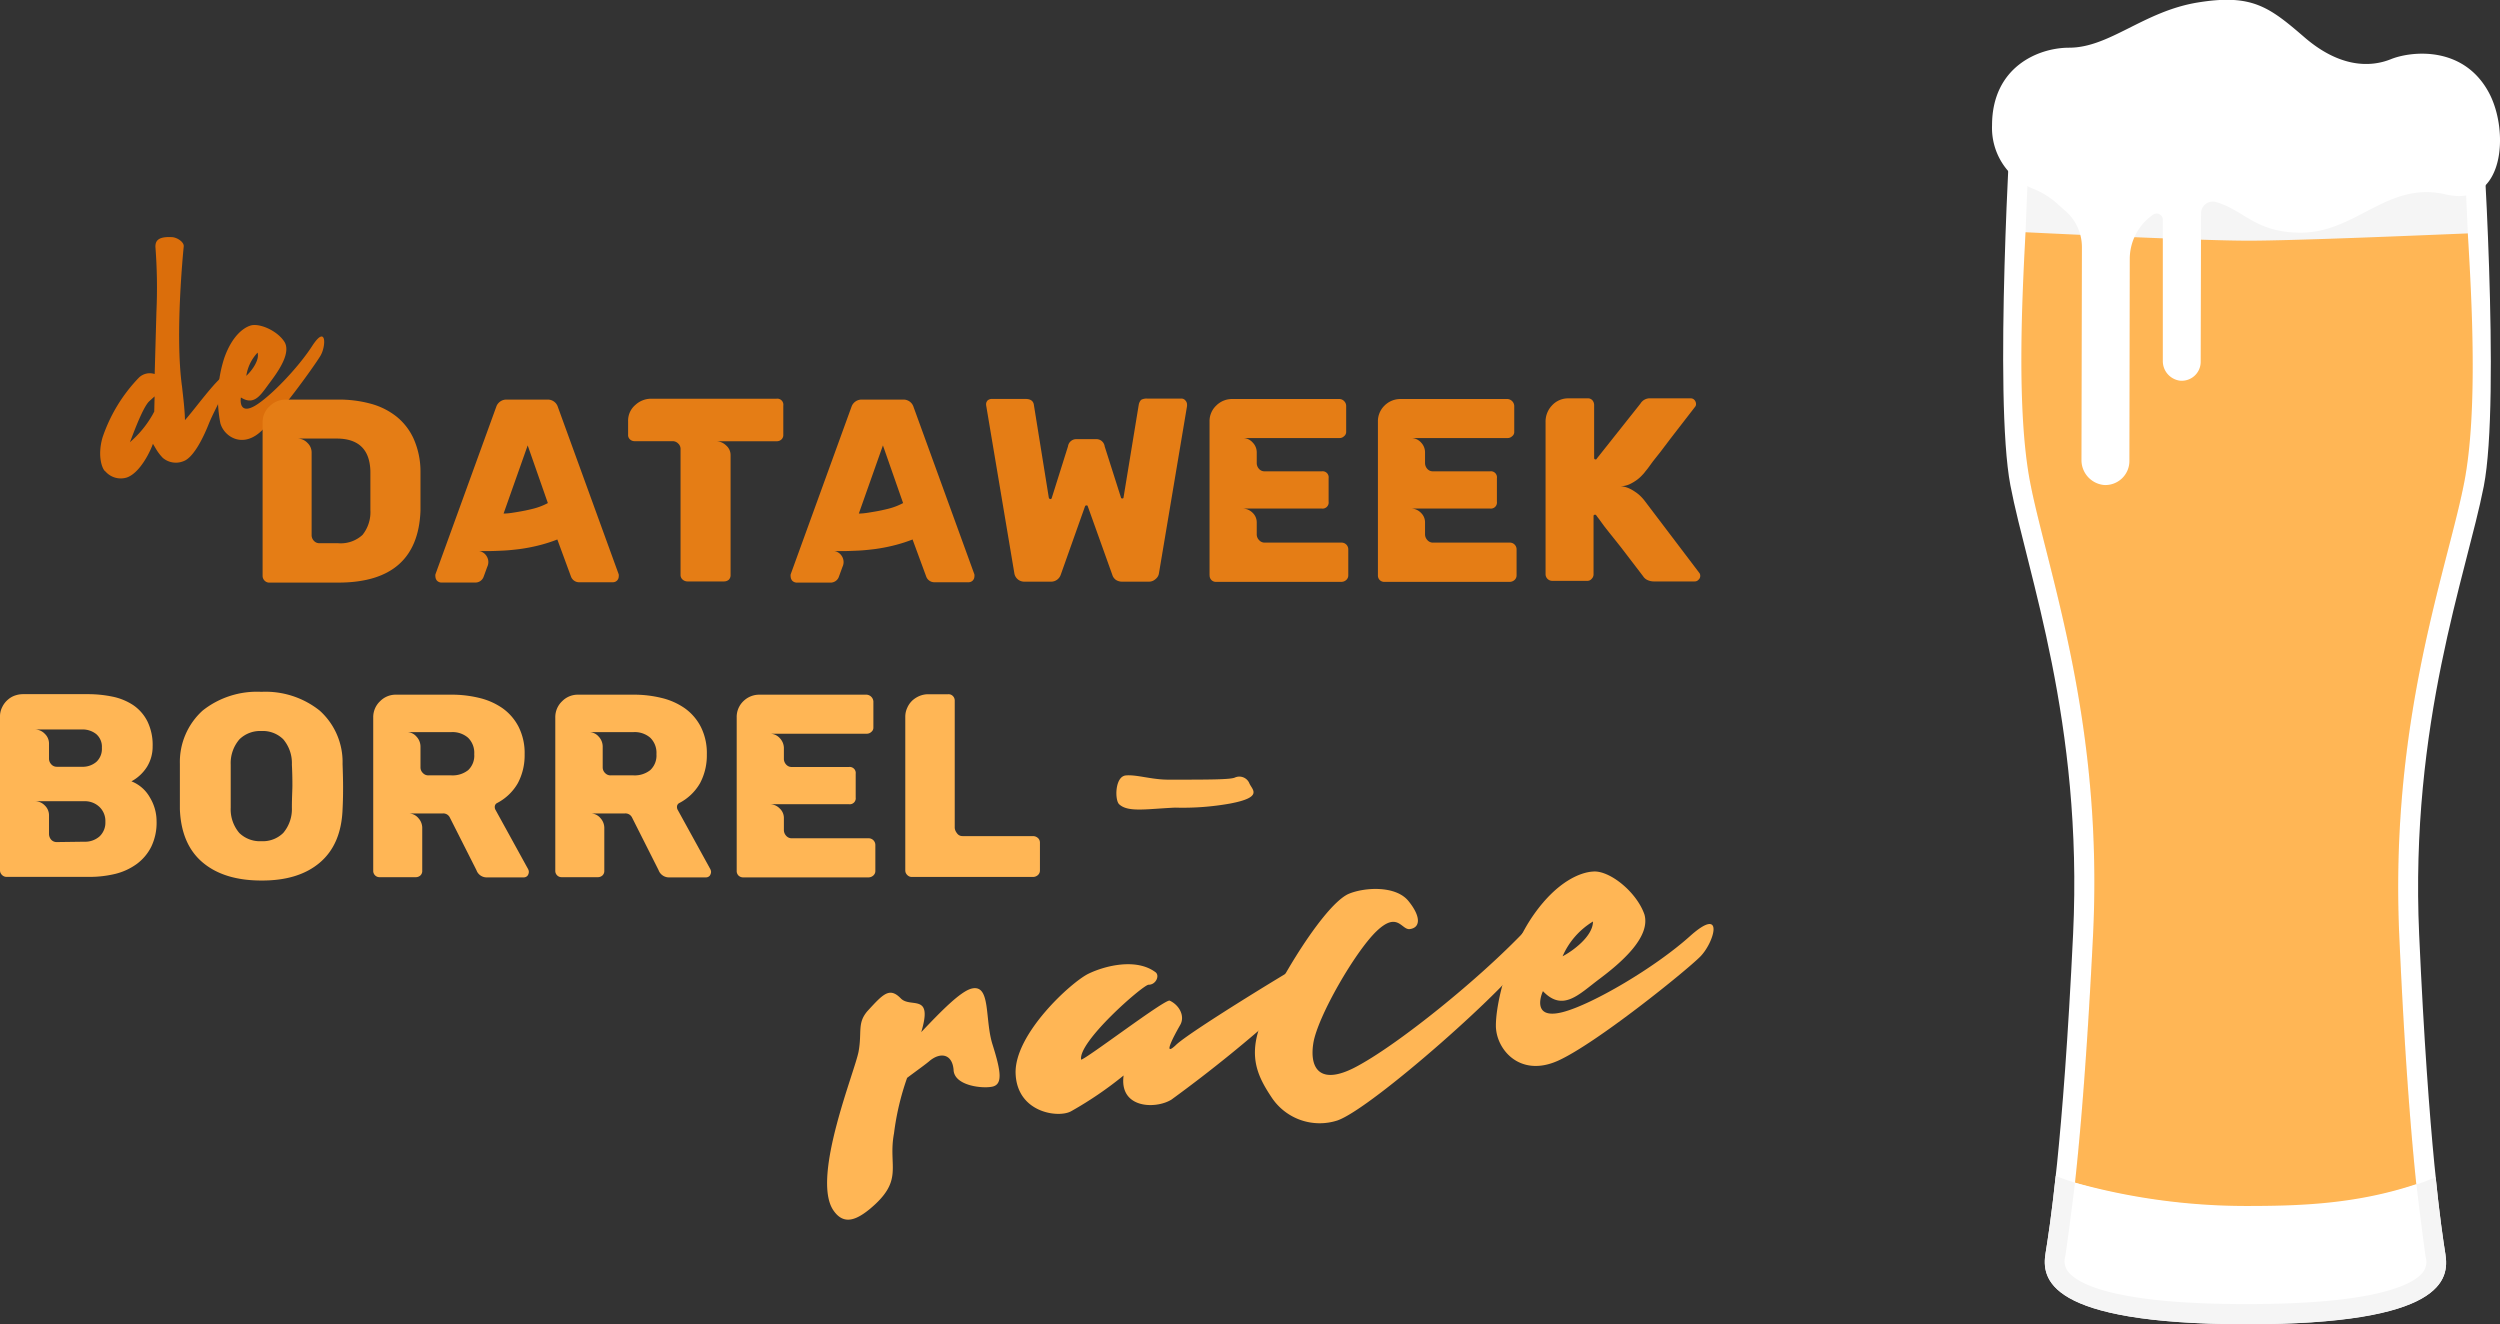 <svg xmlns="http://www.w3.org/2000/svg" viewBox="0 0 343.29 181.84"><rect x="0" y="0" width="343.29" height="181.84" fill="#333333" stroke="none"/><defs><style>.cls-1{fill:#fff;}.cls-2{fill:#f5f5f5;}.cls-3{fill:#ffb655;}.cls-4{fill:#db6e0b;}.cls-5{fill:#e57d15;}</style></defs><title>Asset 37</title><g id="Layer_2" data-name="Layer 2"><g id="Layer_1-2" data-name="Layer 1"><path class="cls-1" d="M308.32,181.84c27.45,0,28-6.23,27.47-9.64s-2.29-14.75-3.6-43.84,6.52-49.56,8.87-61.57-.3-51.08-.3-51.08-24.45,1.18-32.1,1.16-32.49-1.29-32.49-1.29-2.41,39.05-.11,51.07,10,32.52,8.61,61.61-3.23,40.41-3.78,43.82S280.87,181.78,308.32,181.84Z"/><path class="cls-2" d="M308.32,179.1c-17.93,0-22.9-2.75-24.27-4.37a2.36,2.36,0,0,1-.45-2.21c1.56-9.65,2.84-24.5,3.81-44.13,1.12-22.93-3.27-40.3-6.48-53-.9-3.57-1.68-6.64-2.18-9.27-1.86-9.75-.49-38.68,0-47.69,6.69.33,23.71,1.15,29.91,1.16s22.93-.73,29.53-1c.54,9,2.09,37.94.18,47.68-.51,2.63-1.3,5.7-2.22,9.26-3.26,12.67-7.72,30-6.69,53,.88,19.63,2.1,34.48,3.62,44.15a2.36,2.36,0,0,1-.46,2.21C331.24,176.44,326.26,179.14,308.32,179.1Z"/><path class="cls-3" d="M308.32,179.1c-17.93,0-22.9-2.75-24.27-4.37a2.36,2.36,0,0,1-.45-2.21c1.56-9.65,2.84-24.5,3.81-44.13,1.12-22.93-3.27-40.3-6.48-53-.9-3.57-1.68-6.64-2.18-9.27-1.86-9.75-1.09-25.22-.61-34.23,6.7.33,24.29,1.15,30.49,1.16s23.64-.73,30.24-1c.54,9,1.41,24.48-.5,34.22-.51,2.63-1.3,5.7-2.22,9.26-3.26,12.67-7.72,30-6.69,53,.88,19.63,2.1,34.48,3.62,44.15a2.36,2.36,0,0,1-.46,2.21C331.24,176.44,326.26,179.14,308.32,179.1Z"/><path class="cls-2" d="M282.28,161.49c-.62,5.82-1.14,9-1.39,10.59-.55,3.42,0,9.7,27.43,9.76s28-6.23,27.47-9.64c-.25-1.56-.75-4.76-1.34-10.54-9.62,4-19.35,4.08-26.1,4.06C301.81,165.71,290.66,164.7,282.28,161.49Z"/><path class="cls-1" d="M308.32,179.07c-17.93,0-22.9-2.75-24.27-4.37a2.36,2.36,0,0,1-.45-2.21c.18-1.12.86-6.18,1.33-10.09a88.07,88.07,0,0,0,23.42,3.2c7.13,0,15-.19,23.46-3,.44,3.81,1.1,8.86,1.27,10a2.36,2.36,0,0,1-.46,2.21C331.24,176.41,326.26,179.1,308.32,179.07Z"/><path class="cls-1" d="M341.79,12.77C338.31,6.22,331.1,7,328.3,8.13s-7,1.18-11.85-3-7.2-6-14.65-4.79-12.13,6.22-17.69,6.21c-4.22,0-10.56,2.65-10.57,10.65A9,9,0,0,0,279.39,26a11.21,11.21,0,0,1,3.33,2.18c.26.23.51.46.76.67a6.6,6.6,0,0,1,2.4,5.08l-.06,29.19a3.43,3.43,0,0,0,3.11,3.48,3.3,3.3,0,0,0,3.47-3.28l.05-27.84a7.4,7.4,0,0,1,3.2-6l0,0a.85.85,0,0,1,1.34.71l0,19.33a2.71,2.71,0,0,0,2.33,2.75,2.6,2.6,0,0,0,2.87-2.59l.05-20.39a1.62,1.62,0,0,1,2.09-1.54c3.9,1.17,5.39,4.19,11.59,4.2,7.68,0,11.88-7.13,19.94-5.25S344.6,18.06,341.79,12.77Z"/><path class="cls-4" d="M25,53.12c.15,1.39.36,3,.4,4.57,1.32-1.47,4.27-5.57,5.43-6.16,1.9-.81-1.21,4.28-2.16,6.67s-2.24,4.7-3.48,5.13a2.77,2.77,0,0,1-2.85-.47,6.76,6.76,0,0,1-.89-1.16L21,60.94c-.34,1-1.76,4-3.59,4.63a2.79,2.79,0,0,1-2.93-.83c-.42-.24-1.15-2.08-.4-4.67a21.9,21.9,0,0,1,5-8.22,2.15,2.15,0,0,1,2.16-.49l.24-8.56a73.11,73.11,0,0,0-.14-8.92c0-.74.29-1.41,2.2-1.32.76,0,1.74.68,1.69,1.26S24,46,25,53.12ZM20.92,57l.26-.48.05-2.09-.76.69c-1,1-2.5,5.38-2.64,5.61A14.3,14.3,0,0,0,20.92,57Z"/><path class="cls-4" d="M44,48.86c-.81,1.36-5.93,8.52-8.4,10.58s-4.85.45-5.34-1.32a17.9,17.9,0,0,1,.55-9c1.07-3,2.61-4.08,3.51-4.39,1.18-.44,3.67.61,4.7,2.15s-.82,4.13-2,5.7-2.05,3.2-3.94,2c-.1.6-.09,2.31,1.93,1.14s5.88-5.15,7.85-8.2S44.81,47.51,44,48.86ZM33.82,51.61c.62-.56,1.86-2.09,1.55-3.19A5.92,5.92,0,0,0,33.82,51.61Z"/><path class="cls-5" d="M36.06,79.05V58a2.93,2.93,0,0,1,1-2.25,3.09,3.09,0,0,1,2.17-.88h7.2a16.48,16.48,0,0,1,4.45.56,9.77,9.77,0,0,1,3.55,1.76,8.31,8.31,0,0,1,2.37,3.06,11.11,11.11,0,0,1,.94,4.41c0,.34,0,.74,0,1.21v3.07c0,.46,0,.86,0,1.19Q57.37,79.94,46.57,80H37a.88.88,0,0,1-.65-.25A.92.92,0,0,1,36.06,79.05Zm10.33-4.46a4.42,4.42,0,0,0,3.39-1.14,5,5,0,0,0,1.08-3.4c0-.34,0-.73,0-1.17s0-.94,0-1.49,0-1,0-1.5,0-.83,0-1.17q-.11-4.5-4.65-4.5h-5.4a1.88,1.88,0,0,1,1.41.6,1.8,1.8,0,0,1,.57,1.27V73.47a1.12,1.12,0,0,0,.31.79,1,1,0,0,0,.81.33Z"/><path class="cls-5" d="M60,79.73a.92.92,0,0,1-.21-.54,1.08,1.08,0,0,1,0-.32l8.35-23a1.46,1.46,0,0,1,1.44-1h5.58a1.44,1.44,0,0,1,1.44,1l8.36,23a1.08,1.08,0,0,1,0,.32.79.79,0,0,1-.75.76H79.62a1.19,1.19,0,0,1-1.22-.79l-1.87-5.08a21.07,21.07,0,0,1-2.63.83,23.74,23.74,0,0,1-2.58.49c-.82.1-1.6.18-2.32.21s-1.34.06-1.87.06h-.86a3.31,3.31,0,0,1-.54,0,1.44,1.44,0,0,1,1.09.7,1.5,1.5,0,0,1,.09,1.46l-.5,1.37a1.2,1.2,0,0,1-1.22.79H60.54A.88.88,0,0,1,60,79.73Zm9.15-9.21c.67,0,1.36-.13,2.08-.25s1.28-.24,2-.42a8.87,8.87,0,0,0,2-.77l-2.77-7.92Z"/><path class="cls-5" d="M106.62,54.75a.83.83,0,0,1,.94.94v4a.83.83,0,0,1-.25.65.93.93,0,0,1-.69.25H98.31a2,2,0,0,1,1.4.58,1.72,1.72,0,0,1,.61,1.29V78.94a.87.87,0,0,1-.25.67,1,1,0,0,1-.68.23h-5a1,1,0,0,1-.65-.25.83.83,0,0,1-.29-.65V61.7a1,1,0,0,0-.34-.81,1.06,1.06,0,0,0-.74-.31H87.18a.91.91,0,0,1-.68-.25.8.8,0,0,1-.25-.65V57.85a2.82,2.82,0,0,1,1-2.25,3.19,3.19,0,0,1,2.16-.85Z"/><path class="cls-5" d="M108.78,79.73a.92.92,0,0,1-.21-.54,1.08,1.08,0,0,1,0-.32l8.35-23a1.46,1.46,0,0,1,1.44-1H124a1.44,1.44,0,0,1,1.44,1l8.36,23a1.08,1.08,0,0,1,0,.32.79.79,0,0,1-.75.76H128.4a1.19,1.19,0,0,1-1.22-.79l-1.87-5.08a21.07,21.07,0,0,1-2.63.83,23.74,23.74,0,0,1-2.58.49c-.82.1-1.6.18-2.32.21s-1.34.06-1.87.06h-.86a3.21,3.21,0,0,1-.54,0,1.44,1.44,0,0,1,1.09.7,1.5,1.5,0,0,1,.09,1.46l-.5,1.37A1.2,1.2,0,0,1,114,80h-4.65A.88.88,0,0,1,108.78,79.73Zm9.15-9.21c.67,0,1.36-.13,2.08-.25s1.28-.24,2-.42a8.87,8.87,0,0,0,2-.77l-2.77-7.92Z"/><path class="cls-5" d="M162.78,55a.81.81,0,0,1,.22.54v.21l-3.85,22.93a1.23,1.23,0,0,1-.47.83,1.32,1.32,0,0,1-1,.36h-3.6a1.52,1.52,0,0,1-.83-.23,1.28,1.28,0,0,1-.51-.7l-3.38-9.44c0-.07-.09-.1-.18-.1a.21.21,0,0,0-.18.1l-3.35,9.44a1.39,1.39,0,0,1-1.37.93h-3.6a1.37,1.37,0,0,1-1.4-1.19l-3.85-22.93a1.09,1.09,0,0,1,0-.45,1.11,1.11,0,0,1,.17-.3.88.88,0,0,1,.54-.22h4.68c.69,0,1.08.28,1.15.83l2.05,12.74c.05.12.12.18.22.18a.18.18,0,0,0,.18-.14l2.23-7.09a1.15,1.15,0,0,1,1.15-1h2.7a1.15,1.15,0,0,1,1.19,1l2.23,7a.17.17,0,0,0,.18.15q.18,0,.18-.15l2.09-12.74a1.36,1.36,0,0,1,.32-.65,1.51,1.51,0,0,1,.8-.18h4.71A.7.7,0,0,1,162.78,55Z"/><path class="cls-5" d="M166.09,79V57.92a2.94,2.94,0,0,1,.94-2.25,3.07,3.07,0,0,1,2.2-.88h14.68a.9.9,0,0,1,.65.28.92.92,0,0,1,.29.65v3.57a.74.74,0,0,1-.29.61.87.87,0,0,1-.65.25H170.59a1.82,1.82,0,0,1,1.42.61,1.91,1.91,0,0,1,.56,1.33v1.52a1.2,1.2,0,0,0,.29.75,1,1,0,0,0,.83.36h7.81a.83.83,0,0,1,.94.94V68.9a.83.83,0,0,1-.94.93H170.59a2,2,0,0,1,1.41.58,1.8,1.8,0,0,1,.57,1.3V73.4a1.1,1.1,0,0,0,.31.75,1,1,0,0,0,.81.36H184.2a.92.92,0,0,1,.94.94V79a.84.84,0,0,1-.29.65,1,1,0,0,1-.65.25H167a.86.86,0,0,1-.9-.9Z"/><path class="cls-5" d="M189.21,79V57.92a3,3,0,0,1,.93-2.25,3.09,3.09,0,0,1,2.2-.88H207a1,1,0,0,1,.93.93v3.57a.71.71,0,0,1-.29.61.86.86,0,0,1-.64.25H193.71a1.85,1.85,0,0,1,1.42.61,1.94,1.94,0,0,1,.55,1.33v1.52a1.2,1.2,0,0,0,.29.75,1,1,0,0,0,.83.36h7.81a.83.83,0,0,1,.94.94V68.9a.83.83,0,0,1-.94.93h-10.9a1.93,1.93,0,0,1,1.4.58,1.8,1.8,0,0,1,.57,1.3V73.4a1.15,1.15,0,0,0,.31.75,1,1,0,0,0,.81.36h10.51a.9.9,0,0,1,.67.27.92.92,0,0,1,.27.67V79a.84.84,0,0,1-.29.65,1,1,0,0,1-.65.25H190.1a.86.86,0,0,1-.89-.9Z"/><path class="cls-5" d="M222.36,66.77a3.12,3.12,0,0,1,1.22.24,5.22,5.22,0,0,1,1,.56,4.75,4.75,0,0,1,.77.64,6.29,6.29,0,0,1,.45.51l7.53,9.93a.63.63,0,0,1,.14.44.66.66,0,0,1-.22.5.7.7,0,0,1-.57.25h-5.62a2.05,2.05,0,0,1-.81-.18,1.39,1.39,0,0,1-.63-.54l-3.06-4-1.33-1.67c-.34-.42-.65-.82-.94-1.19l-.73-1c-.21-.27-.33-.44-.38-.51a.15.15,0,0,0-.15-.07q-.21,0-.21.18v8a.85.85,0,0,1-.25.61.75.75,0,0,1-.65.29h-4.79a.92.92,0,0,1-.9-.9V57.88a3.2,3.2,0,0,1,.86-2.18,3,3,0,0,1,2.27-1H218a.81.81,0,0,1,.65.25,1,1,0,0,1,.25.69v7.23c0,.15.07.22.21.22a.15.15,0,0,0,.15-.11l6-7.56a1.49,1.49,0,0,1,1.4-.72h5.51a.66.66,0,0,1,.5.22.81.81,0,0,1,.22.54.58.58,0,0,1-.15.43l-3.31,4.28L228,62.06l-1,1.26-.73,1c-.21.26-.32.41-.35.43a3,3,0,0,1-.36.43,5.19,5.19,0,0,1-.75.69,6,6,0,0,1-1.1.65A3.23,3.23,0,0,1,222.36,66.77Z"/><path class="cls-3" d="M0,119.54V98.48a2.87,2.87,0,0,1,.31-1.4,3.09,3.09,0,0,1,.77-1,2.85,2.85,0,0,1,1-.58,3.33,3.33,0,0,1,1-.18H12a16.55,16.55,0,0,1,3.45.34,8.08,8.08,0,0,1,2.85,1.17,5.9,5.9,0,0,1,1.94,2.22,7.38,7.38,0,0,1,.72,3.43,5.3,5.3,0,0,1-.77,2.81,5.78,5.78,0,0,1-2.14,2,5,5,0,0,1,2.53,2.21,6.3,6.3,0,0,1,.92,3.26,7.58,7.58,0,0,1-.74,3.53,6.62,6.62,0,0,1-2,2.36A8.41,8.41,0,0,1,15.82,120a15,15,0,0,1-3.54.41H.9a.86.86,0,0,1-.63-.27A.86.86,0,0,1,0,119.54Zm11.23-14.25a2.89,2.89,0,0,0,2-.67,2.42,2.42,0,0,0,.76-1.93,2.29,2.29,0,0,0-.78-1.89,3,3,0,0,0-2-.63H4.75a1.9,1.9,0,0,1,1.41.6,1.84,1.84,0,0,1,.57,1.31v2.16a1.14,1.14,0,0,0,.29.69,1,1,0,0,0,.79.36Zm.33,10.29a3,3,0,0,0,2.1-.72,2.59,2.59,0,0,0,.81-2,2.68,2.68,0,0,0-.83-2.07,2.89,2.89,0,0,0-2.08-.77H4.75a1.89,1.89,0,0,1,1.41.59,1.86,1.86,0,0,1,.57,1.31v2.63a1.2,1.2,0,0,0,.27.72,1,1,0,0,0,.81.36Z"/><path class="cls-3" d="M35.89,120.91q-5.12,0-8.06-2.48t-3.13-7.31c0-.67,0-1.71,0-3.1s0-2.43,0-3.13a9.52,9.52,0,0,1,3.14-7.33A12,12,0,0,1,35.89,95a11.91,11.91,0,0,1,8,2.57,9.49,9.49,0,0,1,3.15,7.33c.05,1.39.07,2.44.07,3.13s0,1.75-.07,3.1q-.18,4.81-3.11,7.31T35.89,120.91Zm0-5.4a4,4,0,0,0,3-1.13,5.06,5.06,0,0,0,1.19-3.48c0-1.39.07-2.39.07-3s0-1.57-.07-2.91a5.06,5.06,0,0,0-1.19-3.48,4,4,0,0,0-3-1.13,4.06,4.06,0,0,0-3,1.13A5,5,0,0,0,31.68,105c0,.67,0,1.64,0,2.91s0,2.3,0,3a5,5,0,0,0,1.19,3.48A4.06,4.06,0,0,0,35.89,115.51Z"/><path class="cls-3" d="M72.43,120.26a.7.7,0,0,1-.54.22h-5a1.49,1.49,0,0,1-1.47-1l-3.64-7.2a1,1,0,0,0-1-.58H56a1.77,1.77,0,0,1,1.46.65,2,2,0,0,1,.52,1.26v5.94a.83.83,0,0,1-.25.66.94.94,0,0,1-.68.24h-4.9a.86.86,0,0,1-.9-.9V98.52a3,3,0,0,1,.94-2.23,3,3,0,0,1,2.19-.9H62a15.88,15.88,0,0,1,3.83.45,9.36,9.36,0,0,1,3.19,1.42,7.12,7.12,0,0,1,2.19,2.54,8,8,0,0,1,.83,3.79,8.15,8.15,0,0,1-.92,3.93,7,7,0,0,1-2.9,2.77.59.59,0,0,0-.28.47.82.82,0,0,0,.07.39l4.5,8.18a.89.89,0,0,1,.11.39A.94.94,0,0,1,72.43,120.26Zm-7.31-16.7a2.89,2.89,0,0,0-.84-2.25,3.26,3.26,0,0,0-2.29-.78H55.8a1.75,1.75,0,0,1,1.4.63,2,2,0,0,1,.54,1.32v2.88a1.07,1.07,0,0,0,.33.79,1,1,0,0,0,.79.32H62a3.43,3.43,0,0,0,2.29-.72A2.73,2.73,0,0,0,65.12,103.56Z"/><path class="cls-3" d="M97.45,120.26a.7.7,0,0,1-.54.22h-5a1.52,1.52,0,0,1-1.48-1l-3.63-7.2a1,1,0,0,0-1-.58H81a1.77,1.77,0,0,1,1.46.65,2,2,0,0,1,.52,1.26v5.94a.83.83,0,0,1-.25.66.94.94,0,0,1-.68.24h-4.9a.86.86,0,0,1-.9-.9V98.52a3,3,0,0,1,.94-2.23,3,3,0,0,1,2.19-.9h7.64a15.88,15.88,0,0,1,3.83.45,9.36,9.36,0,0,1,3.19,1.42,7.12,7.12,0,0,1,2.19,2.54,8,8,0,0,1,.83,3.79,8.15,8.15,0,0,1-.92,3.93,7,7,0,0,1-2.9,2.77.59.59,0,0,0-.28.47.82.82,0,0,0,.07.39l4.5,8.18a.89.89,0,0,1,.11.39A.94.94,0,0,1,97.45,120.26Zm-7.31-16.7a2.89,2.89,0,0,0-.84-2.25,3.26,3.26,0,0,0-2.29-.78H80.82a1.76,1.76,0,0,1,1.4.63,2,2,0,0,1,.54,1.32v2.88a1.07,1.07,0,0,0,.33.79,1,1,0,0,0,.79.32H87a3.43,3.43,0,0,0,2.29-.72A2.73,2.73,0,0,0,90.14,103.56Z"/><path class="cls-3" d="M101.16,119.58V98.52a3,3,0,0,1,.93-2.25,3.11,3.11,0,0,1,2.2-.88H119a1,1,0,0,1,.93.93v3.57a.73.73,0,0,1-.28.61.88.88,0,0,1-.65.25H105.66a1.83,1.83,0,0,1,1.42.61,2,2,0,0,1,.56,1.33v1.52a1.15,1.15,0,0,0,.29.75,1,1,0,0,0,.82.36h7.82a.83.83,0,0,1,.93.94v3.24a.82.82,0,0,1-.93.93H105.66a1.92,1.92,0,0,1,1.4.58,1.77,1.77,0,0,1,.58,1.3V114a1.16,1.16,0,0,0,.3.75,1,1,0,0,0,.81.36h10.52a.9.9,0,0,1,.66.27.92.92,0,0,1,.27.67v3.53a.81.81,0,0,1-.29.65,1,1,0,0,1-.64.25H102.06a.91.91,0,0,1-.65-.25A.88.88,0,0,1,101.16,119.58Z"/><path class="cls-3" d="M124.31,119.54V98.45a2.91,2.91,0,0,1,.27-1.26,3.06,3.06,0,0,1,.7-1,3.45,3.45,0,0,1,1-.63,3.1,3.1,0,0,1,1.15-.23h2.77a.81.81,0,0,1,.65.25.88.88,0,0,1,.25.65v17.46a1.32,1.32,0,0,0,.29.7.9.9,0,0,0,.79.42h9.68a1,1,0,0,1,.65.25.83.83,0,0,1,.29.65v3.81a.83.83,0,0,1-.29.65,1,1,0,0,1-.65.25H125.21a.85.85,0,0,1-.63-.27A.86.86,0,0,1,124.31,119.54Z"/><path class="cls-3" d="M154.59,106.48c1.49-.14,3.51.58,5.86.58,5.42,0,8.5,0,9.12-.29a1.49,1.49,0,0,1,2,.82c.38.86,1.92,1.87-2.6,2.74a37.07,37.07,0,0,1-7.63.57c-4,.19-6.48.67-7.68-.48C153.06,109.8,153.1,106.63,154.59,106.48Z"/><path class="cls-3" d="M136.24,149.22c-1.41.29-5.26-.15-5.3-2.35-.2-2.16-1.8-2.41-3.27-1.21-.48.43-1.77,1.34-3.11,2.35a36.17,36.17,0,0,0-1.8,7.63c-.86,4.59,1.47,6.4-3.35,10.4-2,1.63-3.65,2.14-5,.12-3-4.54,3-19.06,3.49-21.78s-.22-3.88,1.23-5.56c2.14-2.32,3-3.31,4.55-1.74,1.35,1.43,4.48-.84,2.82,4.65,2.69-2.84,5.46-5.69,7-6,2.59-.53,1.69,4.31,2.81,7.76C137.44,147.1,137.73,148.92,136.24,149.22Z"/><path class="cls-3" d="M148.46,145.51c.79-.16,11.46-8.3,12.15-8.11,1.35.62,2.16,2.17,1.43,3.38-1,1.75-2.37,4.41-.59,2.74,1.62-1.64,14.84-9.73,17.55-11.26s1,2.65-2.46,6A190.55,190.55,0,0,1,160.85,151c-2.18,1.34-7.19,1.22-6.56-3.32a50.86,50.86,0,0,1-7.17,4.89c-1.67,1-7.45.29-7.66-5.14s7.65-12.58,10-13.72,6.58-2.15,9.18-.23c.66.43.11,1.77-.95,1.74C156.78,135.4,148,143.08,148.46,145.51Z"/><path class="cls-3" d="M193.44,123.77c1.75,2.18,1.55,3.6.2,3.8-1.18.24-1.66-2.52-4.6.28s-8.13,11.78-8.7,15.41,1.06,6,6.4,2.94c5.57-3.09,16.25-11.64,22.7-18.42,1.3-1.25,2-.17.36,3.35s-21.42,21.11-26.16,22.73a7.91,7.91,0,0,1-9.06-3.22c-1.77-2.66-2.93-5.12-1.83-8.94.93-3.86,8.59-17.18,12.4-18.94C187.25,121.85,191.67,121.52,193.44,123.77Z"/><path class="cls-3" d="M233.45,131.38c-2,2-14.24,11.88-19.48,14.26s-8.55-1.53-8.56-4.79,1.79-10.41,5.21-15.27c3.23-4.58,6.42-5.8,8.11-5.9,2.24-.22,6,2.77,7.08,5.9.89,3.17-3.36,6.73-6.2,8.86s-5,4.54-7.74,1.66c-.45,1-1.24,3.93,2.79,2.86s12.56-6.07,17.39-10.4S235.41,129.43,233.45,131.38Zm-18.88-.07c1.33-.68,4.18-2.73,4.17-4.77A10.45,10.45,0,0,0,214.57,131.31Z"/></g></g></svg>